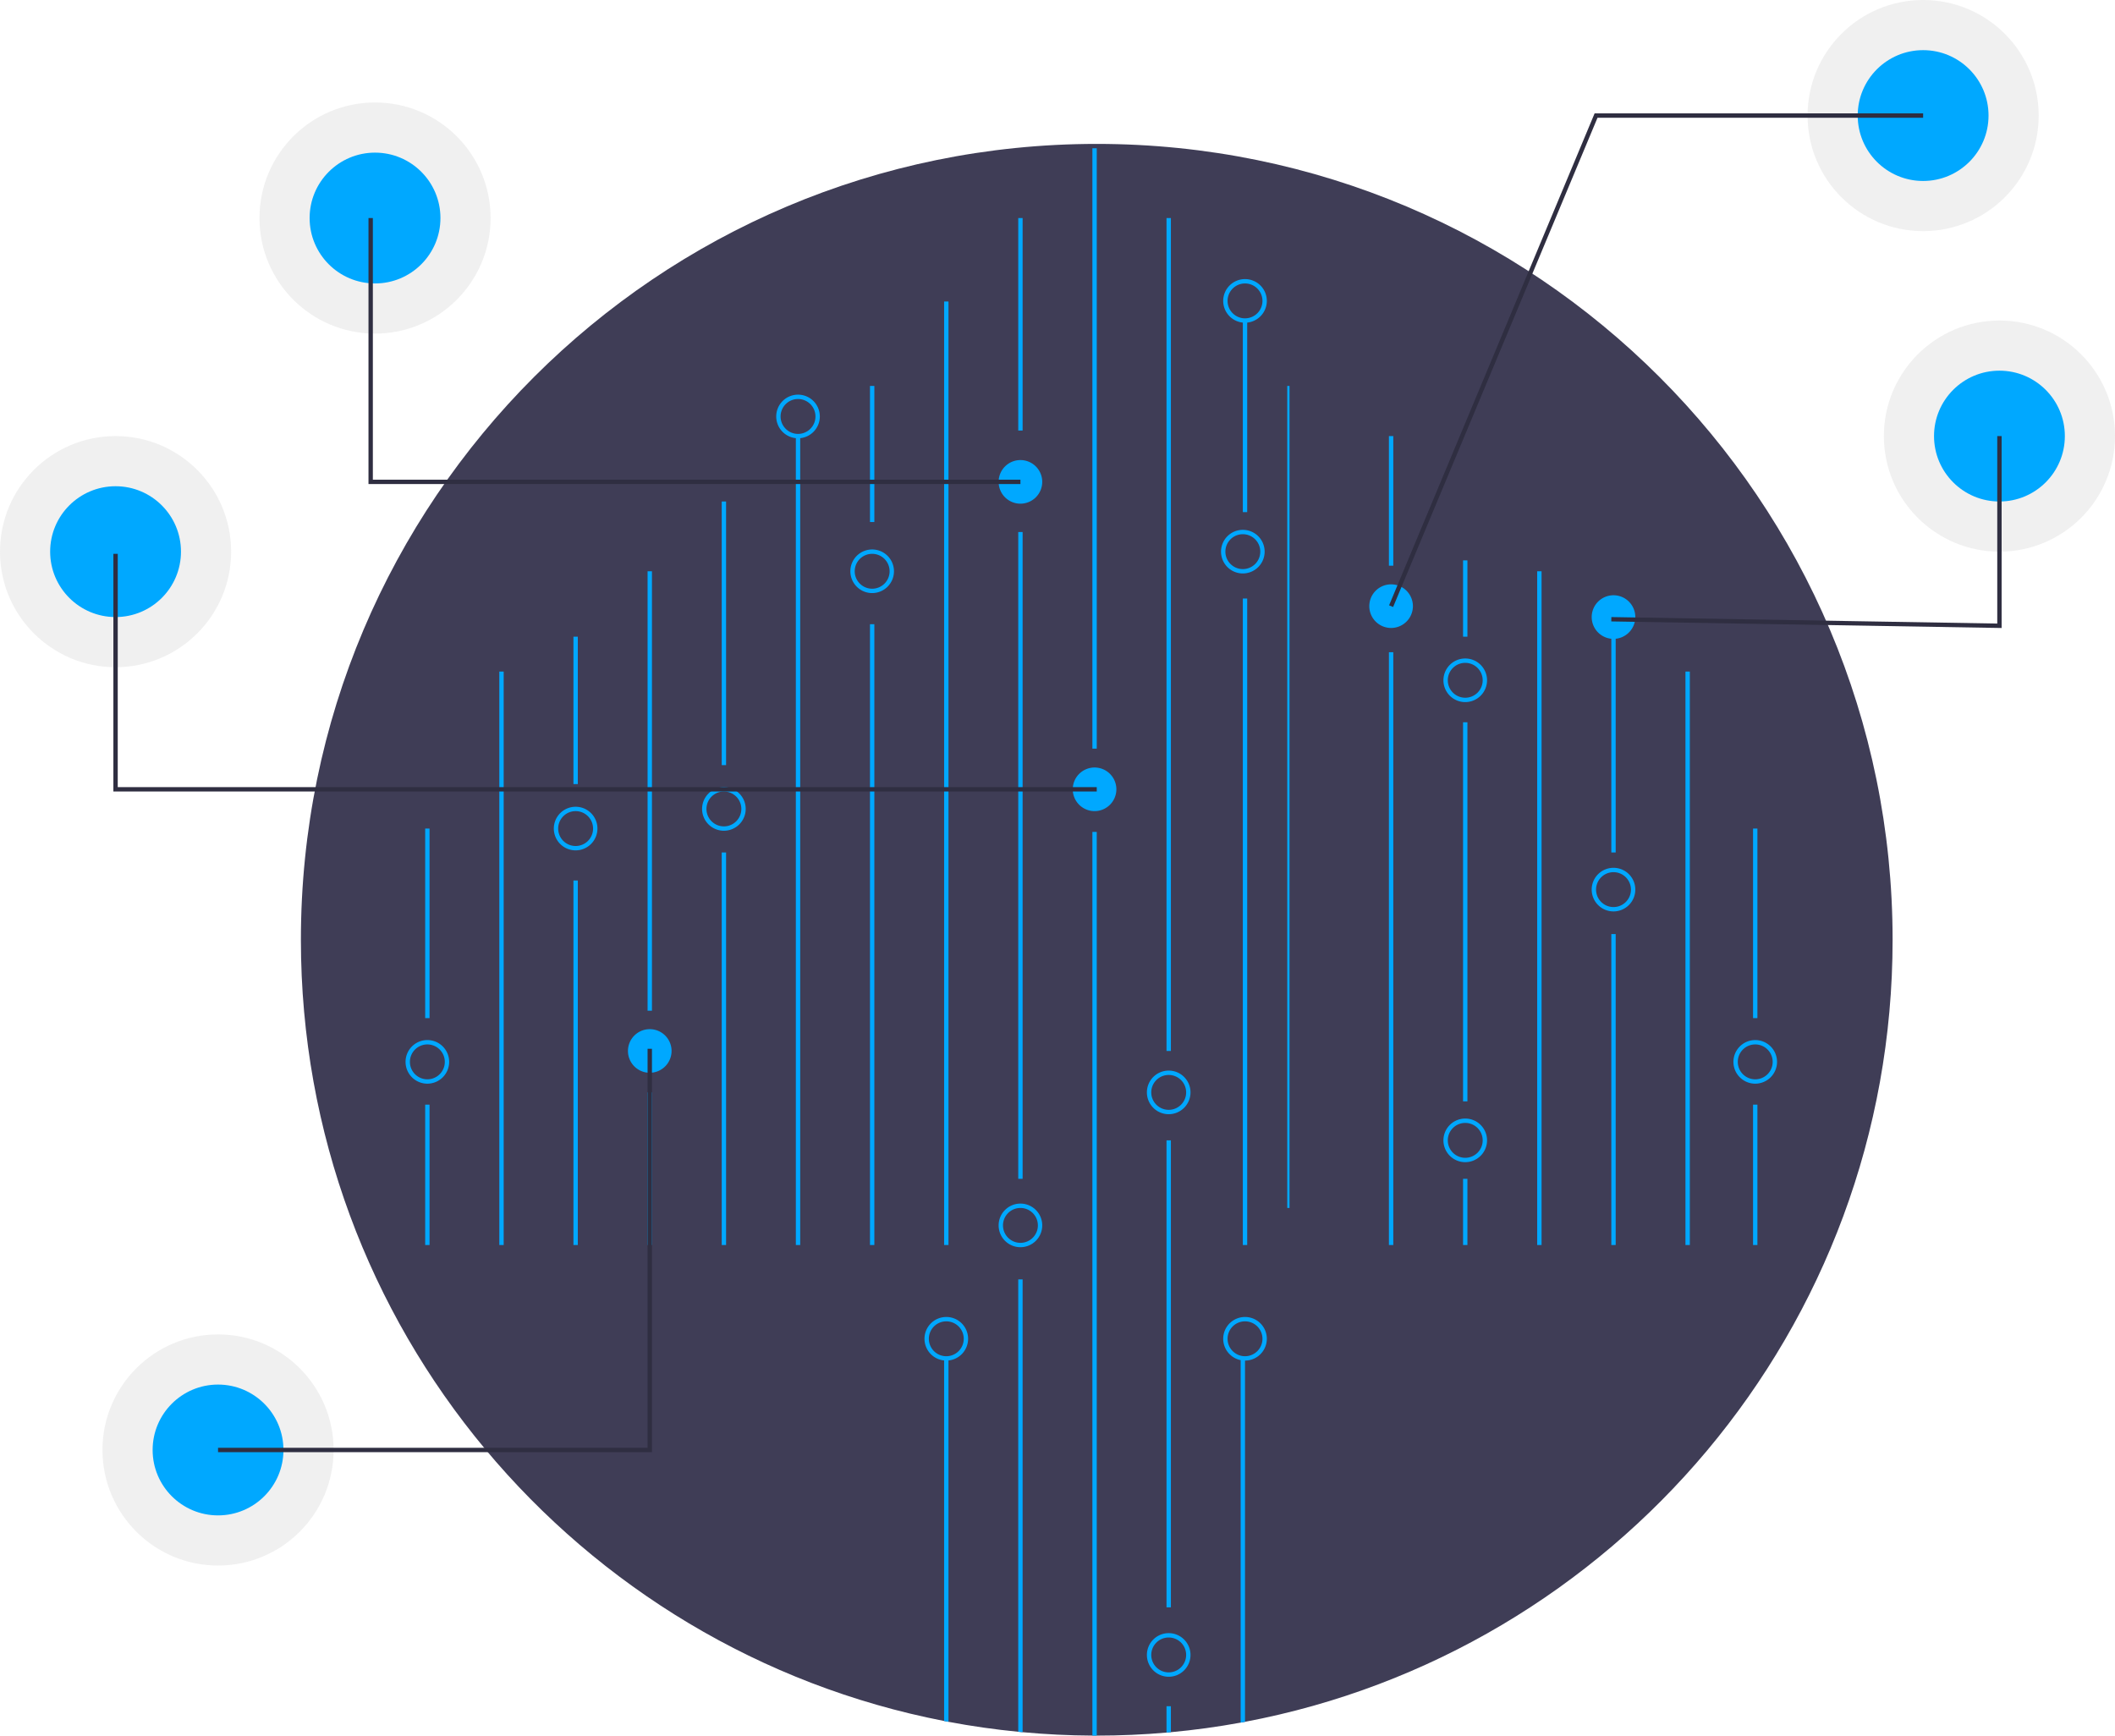 <svg id="f4673761-b724-4a95-a095-d2125482816e" data-name="Layer 1" xmlns="http://www.w3.org/2000/svg" width="970" height="796" viewBox="0 0 970 796"><title>hologram</title><circle cx="917" cy="200" r="53" fill="#ccc" opacity="0.3"/><circle cx="917" cy="200" r="30" fill="#00a8ff"/><circle cx="882" cy="53" r="53" fill="#ccc" opacity="0.3"/><circle cx="882" cy="53" r="30" fill="#00a8ff"/><circle cx="53" cy="253" r="53" fill="#ccc" opacity="0.3"/><circle cx="53" cy="253" r="30" fill="#00a8ff"/><circle cx="100" cy="665" r="53" fill="#ccc" opacity="0.3"/><circle cx="100" cy="665" r="30" fill="#00a8ff"/><circle cx="172" cy="100" r="53" fill="#ccc" opacity="0.3"/><circle cx="172" cy="100" r="30" fill="#00a8ff"/><path d="M983,483c0,178.34-127.91,326.81-297,358.67-.66.13-1.33.25-2,.37q-15.765,2.895-32,4.39c-.67.07-1.33.13-2,.18q-15.81,1.38-32,1.39c-.67,0-1.33,0-2-.01q-16.17-.075-32-1.56c-.67-.05-1.33-.12-2-.19q-16.215-1.575-32-4.57c-.67-.12-1.34-.25-2-.38C379.9,808.64,253,660.64,253,483c0-201.58,163.42-365,365-365S983,281.42,983,483Z" transform="translate(-115 -52)" fill="#3f3d56"/><rect x="570" y="274.5" width="2" height="296.5" fill="#00a8ff"/><rect x="570" y="147.402" width="2" height="87.472" fill="#00a8ff"/><rect x="433" y="138.275" width="2" height="432.725" fill="#00a8ff"/><rect x="467" y="100" width="2" height="97.457" fill="#00a8ff"/><rect x="467" y="244" width="2" height="296.638" fill="#00a8ff"/><path d="M584,638.75V846.43c-.67-.05-1.33-.12-2-.19V638.75Z" transform="translate(-115 -52)" fill="#00a8ff"/><rect x="501" y="68" width="2" height="275.347" fill="#00a8ff"/><path d="M618,433.52V848c-.67,0-1.33,0-2-.01V433.52Z" transform="translate(-115 -52)" fill="#00a8ff"/><rect x="535" y="100" width="2" height="382" fill="#00a8ff"/><rect x="535" y="523" width="2" height="214.173" fill="#00a8ff"/><path d="M652,834.53v11.9c-.67.07-1.33.13-2,.18V834.53Z" transform="translate(-115 -52)" fill="#00a8ff"/><path d="M686,675V841.67c-.66.13-1.33.25-2,.37V675Z" transform="translate(-115 -52)" fill="#00a8ff"/><path d="M550,675V841.67c-.67-.12-1.34-.25-2-.38V675Z" transform="translate(-115 -52)" fill="#00a8ff"/><rect x="399" y="177" width="2" height="62.41" fill="#00a8ff"/><rect x="399" y="286.275" width="2" height="284.725" fill="#00a8ff"/><rect x="365" y="200" width="2" height="371" fill="#00a8ff"/><rect x="331" y="230" width="2" height="120.905" fill="#00a8ff"/><rect x="331" y="390.968" width="2" height="180.032" fill="#00a8ff"/><rect x="297" y="262" width="2" height="201.536" fill="#00a8ff"/><rect x="297" y="501" width="2" height="70" fill="#00a8ff"/><rect x="263" y="292" width="2" height="67.599" fill="#00a8ff"/><rect x="263" y="403.819" width="2" height="167.181" fill="#00a8ff"/><rect x="229" y="308" width="2" height="263" fill="#00a8ff"/><rect x="195" y="380" width="2" height="86.937" fill="#00a8ff"/><rect x="195" y="506.622" width="2" height="64.378" fill="#00a8ff"/><rect x="590.375" y="177" width="1.037" height="377" fill="#00a8ff"/><rect x="637" y="200" width="2" height="59.441" fill="#00a8ff"/><rect x="637" y="299.126" width="2" height="271.874" fill="#00a8ff"/><rect x="671" y="257" width="2" height="35" fill="#00a8ff"/><rect x="671" y="331.252" width="2" height="173.858" fill="#00a8ff"/><rect x="671" y="540.638" width="2" height="30.362" fill="#00a8ff"/><rect x="705" y="262" width="2" height="309" fill="#00a8ff"/><rect x="739" y="292" width="2" height="98.968" fill="#00a8ff"/><rect x="739" y="428.386" width="2" height="142.614" fill="#00a8ff"/><rect x="773" y="308" width="2" height="263" fill="#00a8ff"/><path d="M549,676a10,10,0,1,1,10-10A10.012,10.012,0,0,1,549,676Zm0-18a8,8,0,1,0,8,8A8.009,8.009,0,0,0,549,658Z" transform="translate(-115 -52)" fill="#00a8ff"/><path d="M583,624a10,10,0,1,1,10-10A10.012,10.012,0,0,1,583,624Zm0-18a8,8,0,1,0,8,8A8.009,8.009,0,0,0,583,606Z" transform="translate(-115 -52)" fill="#00a8ff"/><path d="M686,676a10,10,0,1,1,10-10A10.012,10.012,0,0,1,686,676Zm0-18a8,8,0,1,0,8,8A8.009,8.009,0,0,0,686,658Z" transform="translate(-115 -52)" fill="#00a8ff"/><path d="M651,801a10,10,0,1,0,10,10A10.016,10.016,0,0,0,651,801Zm0,18a8,8,0,1,1,8-8A8.011,8.011,0,0,1,651,819Z" transform="translate(-115 -52)" fill="#00a8ff"/><path d="M651,563a10,10,0,1,1,10-10A10.012,10.012,0,0,1,651,563Zm0-18a8,8,0,1,0,8,8A8.009,8.009,0,0,0,651,545Z" transform="translate(-115 -52)" fill="#00a8ff"/><path d="M617,424a10,10,0,1,1,10-10A10.011,10.011,0,0,1,617,424Z" transform="translate(-115 -52)" fill="#00a8ff"/><path d="M685,315a10,10,0,1,1,10-10A10.011,10.011,0,0,1,685,315Zm0-18a8,8,0,1,0,8,8A8.009,8.009,0,0,0,685,297Z" transform="translate(-115 -52)" fill="#00a8ff"/><path d="M447,433a10,10,0,1,1,10-10A10.011,10.011,0,0,1,447,433Zm0-18a8,8,0,1,0,8,8A8.009,8.009,0,0,0,447,415Z" transform="translate(-115 -52)" fill="#00a8ff"/><path d="M379,442a10,10,0,1,1,10-10A10.011,10.011,0,0,1,379,442Zm0-18a8,8,0,1,0,8,8A8.009,8.009,0,0,0,379,424Z" transform="translate(-115 -52)" fill="#00a8ff"/><path d="M413,544a10,10,0,1,1,10-10A10.011,10.011,0,0,1,413,544Z" transform="translate(-115 -52)" fill="#00a8ff"/><path d="M686,200a10,10,0,1,1,10-10A10.011,10.011,0,0,1,686,200Zm0-18a8,8,0,1,0,8,8A8.009,8.009,0,0,0,686,182Z" transform="translate(-115 -52)" fill="#00a8ff"/><path d="M515,324a10,10,0,1,1,10-10A10.011,10.011,0,0,1,515,324Zm0-18a8,8,0,1,0,8,8A8.009,8.009,0,0,0,515,306Z" transform="translate(-115 -52)" fill="#00a8ff"/><path d="M481,253a10,10,0,1,1,10-10A10.011,10.011,0,0,1,481,253Zm0-18a8,8,0,1,0,8,8A8.009,8.009,0,0,0,481,235Z" transform="translate(-115 -52)" fill="#00a8ff"/><path d="M311,549a10,10,0,1,1,10-10A10.012,10.012,0,0,1,311,549Zm0-18a8,8,0,1,0,8,8A8.009,8.009,0,0,0,311,531Z" transform="translate(-115 -52)" fill="#00a8ff"/><rect x="804" y="380" width="2" height="86.937" fill="#00a8ff"/><rect x="804" y="506.622" width="2" height="64.378" fill="#00a8ff"/><path d="M920,549a10,10,0,1,1,10-10A10.012,10.012,0,0,1,920,549Zm0-18a8,8,0,1,0,8,8A8.009,8.009,0,0,0,920,531Z" transform="translate(-115 -52)" fill="#00a8ff"/><path d="M855,470a10,10,0,1,1,10-10A10.011,10.011,0,0,1,855,470Zm0-18a8,8,0,1,0,8,8A8.009,8.009,0,0,0,855,452Z" transform="translate(-115 -52)" fill="#00a8ff"/><path d="M787,585a10,10,0,1,1,10-10A10.012,10.012,0,0,1,787,585Zm0-18a8,8,0,1,0,8,8A8.009,8.009,0,0,0,787,567Z" transform="translate(-115 -52)" fill="#00a8ff"/><path d="M583,283a10,10,0,1,1,10-10A10.011,10.011,0,0,1,583,283Z" transform="translate(-115 -52)" fill="#00a8ff"/><path d="M787,374a10,10,0,1,1,10-10A10.011,10.011,0,0,1,787,374Zm0-18a8,8,0,1,0,8,8A8.009,8.009,0,0,0,787,356Z" transform="translate(-115 -52)" fill="#00a8ff"/><path d="M855,345a10,10,0,1,1,10-10A10.011,10.011,0,0,1,855,345Z" transform="translate(-115 -52)" fill="#00a8ff"/><path d="M753,340a10,10,0,1,1,10-10A10.011,10.011,0,0,1,753,340Z" transform="translate(-115 -52)" fill="#00a8ff"/><polygon points="918 288.017 738.983 285 739.017 283 916 285.983 916 200 918 200 918 288.017" fill="#2f2e41"/><polygon points="638.923 278.386 637.077 277.614 731.334 52 882 52 882 54 732.666 54 638.923 278.386" fill="#2f2e41"/><polygon points="503 363 52 363 52 254 54 254 54 361 503 361 503 363" fill="#2f2e41"/><polygon points="468 222 169 222 169 100 171 100 171 220 468 220 468 222" fill="#2f2e41"/><polygon points="299 666 100 666 100 664 297 664 297 481 299 481 299 666" fill="#2f2e41"/></svg>